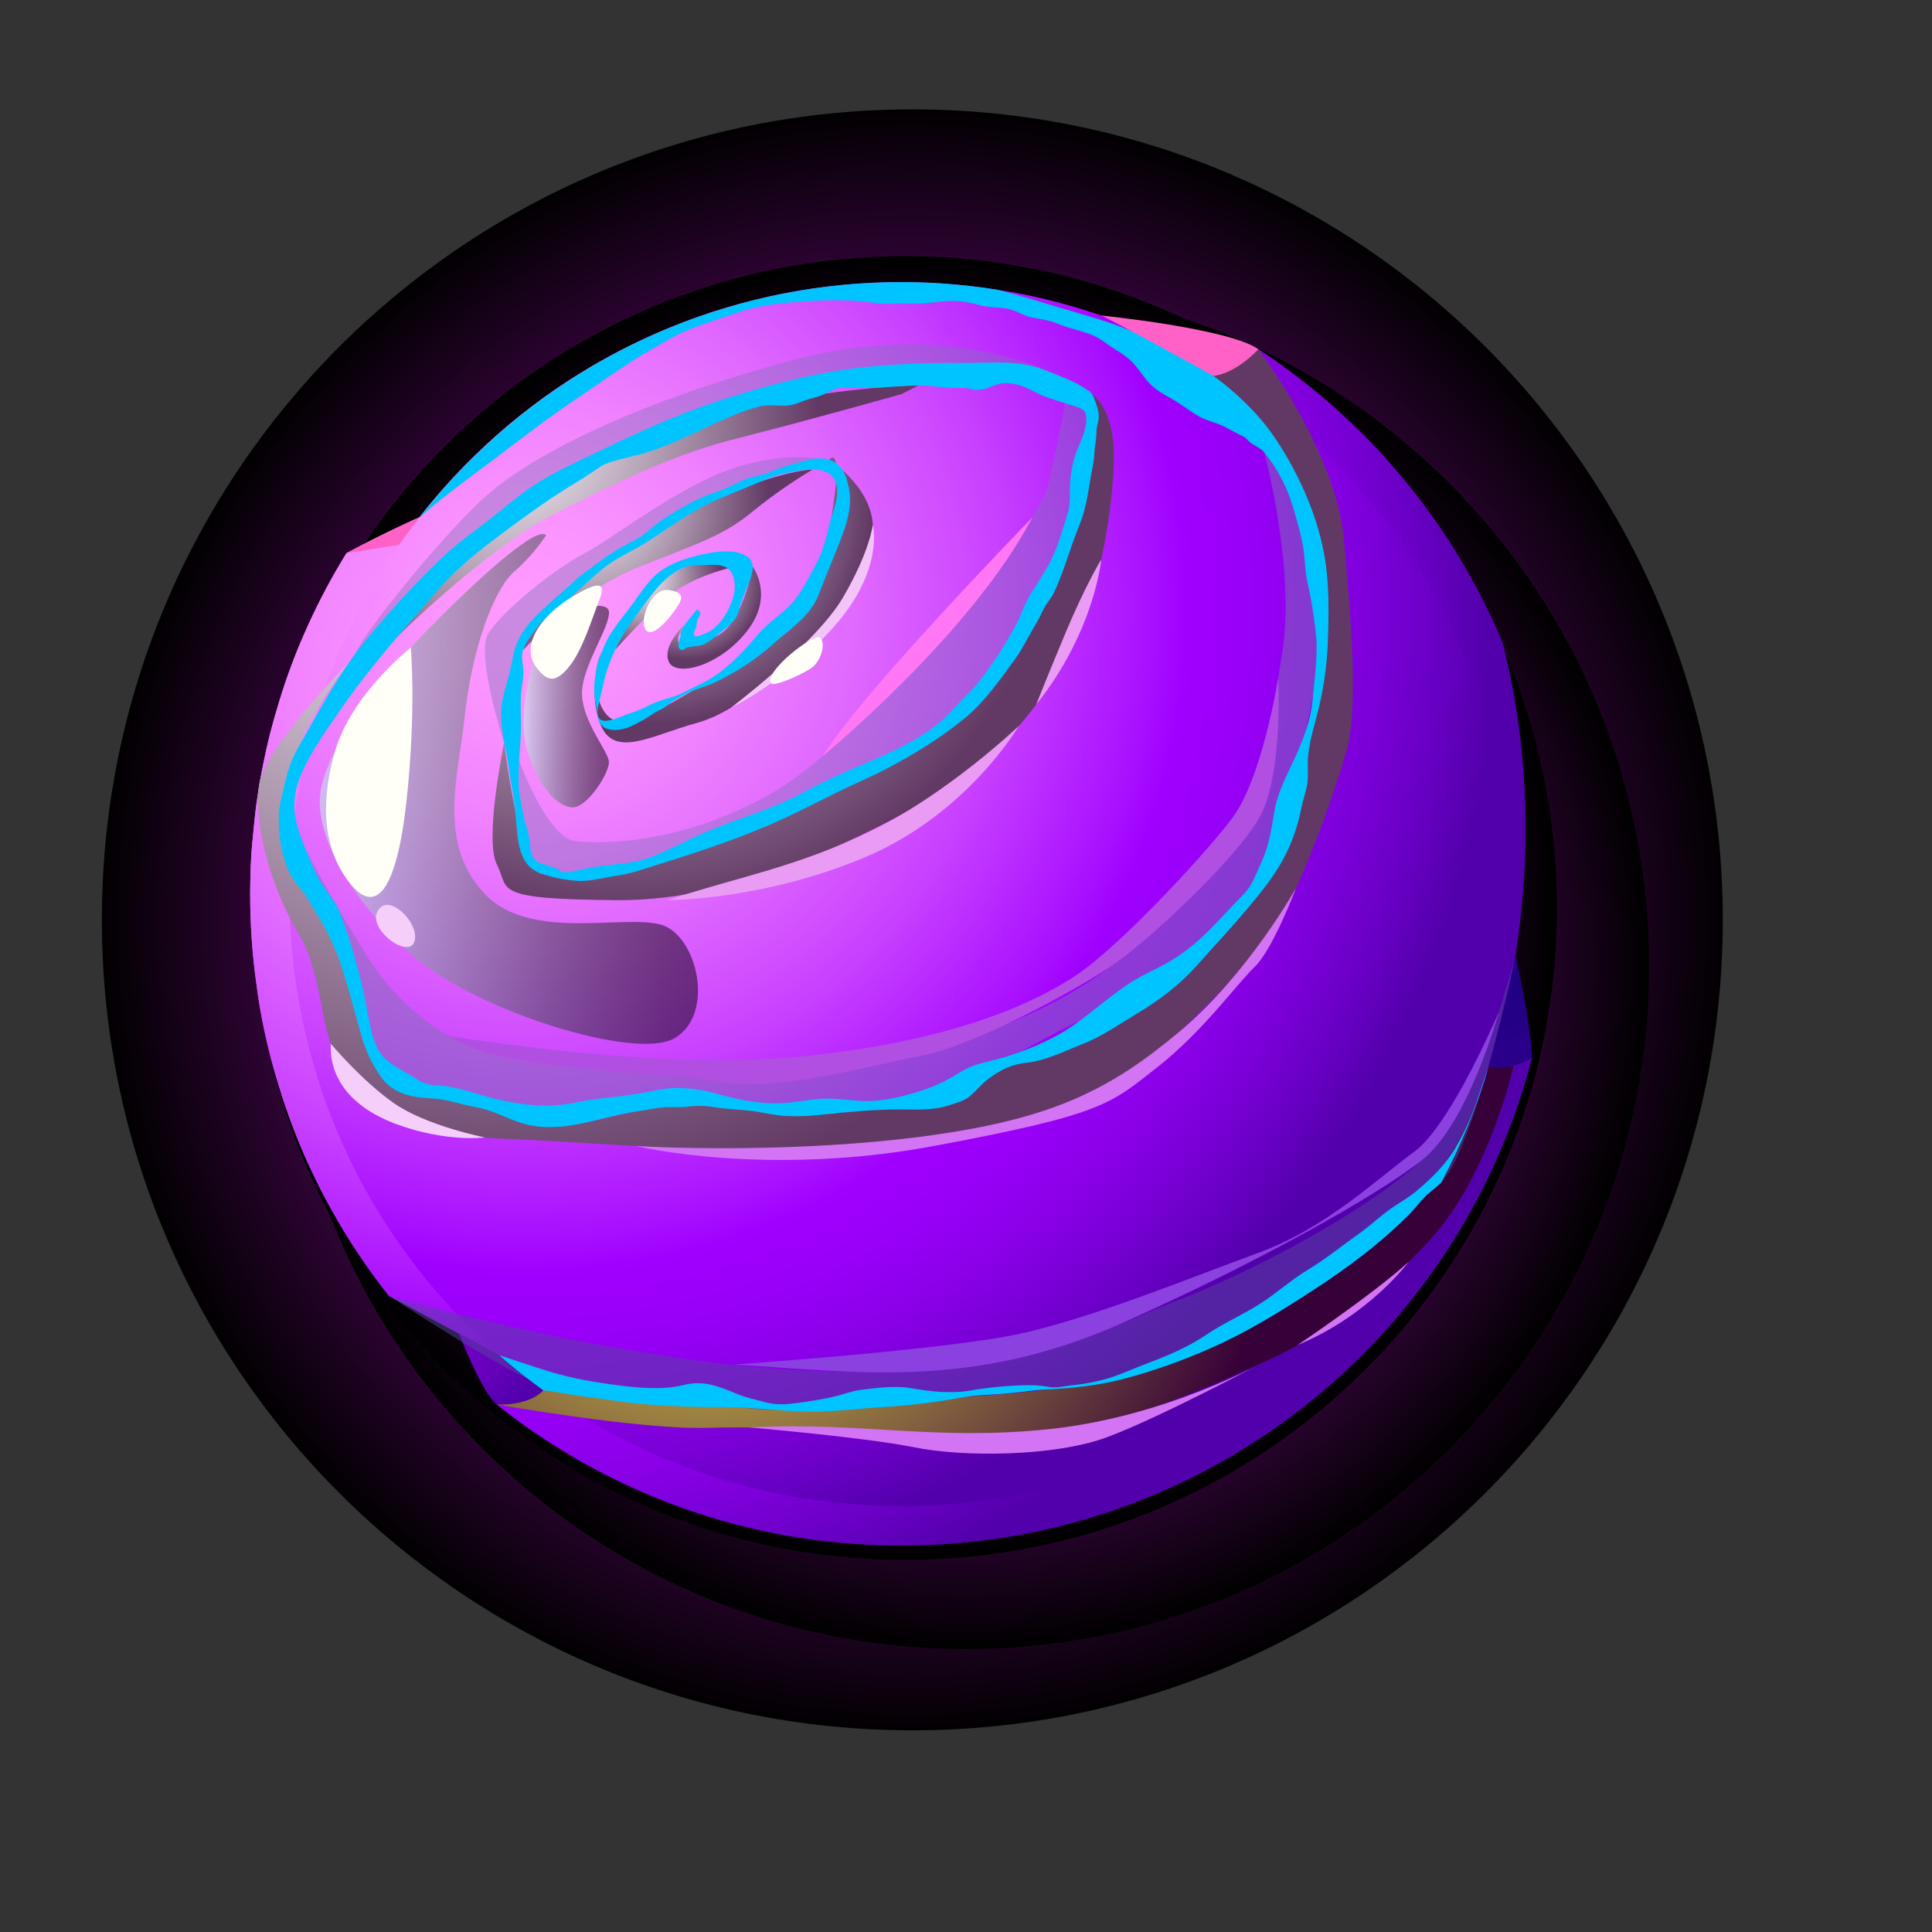 <svg width="80" height="80" viewBox="0 0 80 80" fill="none" xmlns="http://www.w3.org/2000/svg">
<rect x="0" y="0" width="80" height="80" fill="#333333" stroke="none"/>
<path style="mix-blend-mode:screen" d="M37.778 71.649C56.312 71.649 71.337 56.623 71.337 38.089C71.337 19.554 56.312 4.529 37.778 4.529C19.243 4.529 4.218 19.554 4.218 38.089C4.218 56.623 19.243 71.649 37.778 71.649Z" fill="url(#paint0_radial_1107_70)"/>
<path style="mix-blend-mode:screen" d="M60 60C71.046 48.954 71.046 31.046 60 20C48.954 8.954 31.046 8.954 20 20C8.954 31.046 8.954 48.954 20 60C31.046 71.046 48.954 71.046 60 60Z" fill="url(#paint1_radial_1107_70)"/>
<path style="mix-blend-mode:screen" d="M37.477 64.59C52.384 64.59 64.468 52.506 64.468 37.599C64.468 22.692 52.384 10.608 37.477 10.608C22.57 10.608 10.486 22.692 10.486 37.599C10.486 52.506 22.57 64.59 37.477 64.59Z" fill="url(#paint2_radial_1107_70)"/>
<path fill-rule="evenodd" clip-rule="evenodd" d="M63.435 43.808L63.243 44.498C63.237 44.531 63.227 44.558 63.216 44.595C61.586 50.198 58.179 55.119 53.509 58.618C48.839 62.117 43.159 64.003 37.324 63.994C36.847 63.994 36.358 63.984 35.89 63.957H35.885C35.178 63.919 34.478 63.855 33.788 63.77C29.365 63.191 25.156 61.516 21.545 58.897C21.214 58.656 20.887 58.41 20.572 58.159C21.192 57.624 22.503 57.57 22.503 57.57L20.679 56.121L16.106 53.66C15.224 52.548 14.434 51.365 13.742 50.125C13.576 49.831 13.415 49.532 13.26 49.227C13.26 49.216 13.25 49.211 13.245 49.2C13.084 48.873 12.929 48.547 12.779 48.222H12.774C12.303 47.186 11.899 46.121 11.565 45.034C11.319 44.247 11.105 43.44 10.934 42.616C10.93 42.61 10.928 42.602 10.929 42.595C10.811 42.022 10.706 41.439 10.632 40.851C10.449 39.584 10.358 38.306 10.359 37.026C10.359 36.73 10.364 36.422 10.375 36.128C10.386 35.682 10.412 35.237 10.456 34.807C10.499 34.378 10.536 33.941 10.589 33.513C10.591 33.48 10.594 33.448 10.6 33.416C10.68 32.818 10.776 32.234 10.897 31.651C11.062 30.816 11.271 29.989 11.523 29.175C11.856 28.051 12.269 26.952 12.758 25.886C13.223 24.86 13.754 23.864 14.347 22.907C16.187 21.933 17.364 21.425 17.364 21.425C17.364 21.425 48.759 15.194 49.246 14.659C49.734 14.124 52.108 14.461 52.108 14.461C53.578 15.429 54.952 16.535 56.21 17.766C56.507 18.05 56.788 18.349 57.077 18.649C57.264 18.852 57.448 19.066 57.632 19.275C57.943 19.628 58.248 19.997 58.542 20.366C59.621 21.737 60.563 23.209 61.356 24.763C61.665 25.361 61.95 25.976 62.211 26.602C62.211 26.608 62.217 26.613 62.217 26.618C64.639 36.096 61.65 44.135 61.65 44.135C62.225 43.938 62.827 43.828 63.435 43.808Z" fill="url(#paint3_radial_1107_70)"/>
<path fill-rule="evenodd" clip-rule="evenodd" d="M63.435 43.808L63.243 44.498C63.237 44.531 63.227 44.558 63.216 44.595C61.586 50.198 58.179 55.119 53.509 58.618C48.839 62.117 43.159 64.003 37.324 63.994C36.847 63.994 36.358 63.984 35.89 63.957H35.885C35.178 63.919 34.478 63.855 33.788 63.77C29.365 63.191 25.156 61.516 21.545 58.897C21.214 58.656 20.887 58.41 20.572 58.159C21.192 57.624 22.503 57.57 22.503 57.57L20.679 56.121L16.106 53.66C15.224 52.548 14.434 51.365 13.742 50.125C13.576 49.831 13.415 49.532 13.26 49.227C13.26 49.216 13.25 49.211 13.245 49.2C13.084 48.873 12.929 48.547 12.779 48.222H12.774C12.303 47.186 11.899 46.121 11.565 45.034C11.319 44.247 11.105 43.44 10.934 42.616C10.93 42.61 10.928 42.602 10.929 42.595C10.811 42.022 10.706 41.439 10.632 40.851C10.449 39.584 10.358 38.306 10.359 37.026C10.359 36.73 10.364 36.422 10.375 36.128C10.386 35.682 10.412 35.237 10.456 34.807C10.499 34.378 10.536 33.941 10.589 33.513C10.591 33.48 10.594 33.448 10.6 33.416C10.68 32.818 10.776 32.234 10.897 31.651C11.062 30.816 11.271 29.989 11.523 29.175C11.856 28.051 12.269 26.952 12.758 25.886C13.223 24.86 13.754 23.864 14.347 22.907C16.187 21.933 17.364 21.425 17.364 21.425C17.364 21.425 48.759 15.194 49.246 14.659C49.734 14.124 52.108 14.461 52.108 14.461C53.578 15.429 54.952 16.535 56.21 17.766C56.507 18.05 56.788 18.349 57.077 18.649C57.264 18.852 57.448 19.066 57.632 19.275C57.943 19.628 58.248 19.997 58.542 20.366C59.621 21.737 60.563 23.209 61.356 24.763C61.665 25.361 61.95 25.976 62.211 26.602C62.211 26.608 62.217 26.613 62.217 26.618C64.639 36.096 61.65 44.135 61.65 44.135C62.225 43.938 62.827 43.828 63.435 43.808Z" fill="url(#paint4_radial_1107_70)"/>
<path fill-rule="evenodd" clip-rule="evenodd" d="M62.665 37.024C62.666 37.967 62.612 38.909 62.505 39.846C62.353 41.266 62.076 42.669 61.676 44.039C61.669 44.07 61.66 44.101 61.649 44.13C60.116 49.394 56.915 54.017 52.529 57.305C48.142 60.592 42.806 62.367 37.324 62.36C36.878 62.36 36.42 62.349 35.975 62.322H35.97C35.307 62.291 34.649 62.227 34.002 62.147C29.847 61.604 25.893 60.03 22.503 57.568C22.006 57.215 21.524 56.835 21.059 56.445C20.93 56.338 20.802 56.231 20.679 56.119C18.47 54.185 16.607 51.89 15.17 49.33C15.014 49.052 14.865 48.769 14.715 48.486C14.715 48.474 14.71 48.469 14.705 48.459C14.55 48.154 14.408 47.849 14.266 47.539H14.261C13.817 46.566 13.438 45.566 13.127 44.543C12.889 43.798 12.691 43.041 12.532 42.276C12.528 42.269 12.526 42.262 12.527 42.254C12.415 41.714 12.318 41.168 12.243 40.62C12.071 39.43 11.986 38.228 11.986 37.026C11.986 36.742 11.992 36.459 12.003 36.18C12.014 35.764 12.041 35.346 12.077 34.94C12.113 34.534 12.151 34.123 12.206 33.726C12.206 33.695 12.21 33.665 12.216 33.635C12.29 33.073 12.382 32.521 12.494 31.977C12.648 31.191 12.845 30.415 13.083 29.65C13.397 28.594 13.784 27.561 14.243 26.558C14.734 25.477 15.3 24.431 15.938 23.43C16.377 22.737 16.852 22.067 17.361 21.425C18.069 20.517 18.838 19.659 19.664 18.857C24.387 14.25 30.726 11.675 37.324 11.682C37.591 11.682 37.858 11.688 38.12 11.694C38.404 11.704 38.687 11.715 38.971 11.736C39.758 11.789 40.538 11.876 41.303 11.998C41.313 11.998 41.319 12.004 41.33 12.004C41.971 12.1 42.603 12.227 43.223 12.375C44.025 12.568 44.812 12.792 45.582 13.059C46.106 13.236 46.622 13.431 47.127 13.648C47.507 13.809 47.876 13.974 48.242 14.15C48.306 14.183 48.37 14.21 48.434 14.242C50.88 15.438 53.118 17.02 55.061 18.927C55.339 19.194 55.606 19.473 55.874 19.756C56.05 19.949 56.227 20.146 56.398 20.345C56.695 20.676 56.976 21.024 57.254 21.371C60.252 25.18 62.089 29.772 62.543 34.598C62.625 35.404 62.666 36.214 62.665 37.024Z" fill="url(#paint5_radial_1107_70)"/>
<path style="mix-blend-mode:screen" fill-rule="evenodd" clip-rule="evenodd" d="M24.953 26.927C24.953 26.927 24.284 28.422 24.84 29.938C25.397 31.455 26.971 30.448 28.846 29.938C30.72 29.428 32.646 27.457 33.862 26.239C35.078 25.02 36.244 23.348 36.142 21.727C36.041 20.105 34.329 19.04 34.329 19.04C34.329 19.04 34.952 18.246 34.429 21.424C33.906 24.601 33.194 25.731 32.515 26.239C31.835 26.746 29.767 27.947 28.638 28.623C27.509 29.299 26.249 29.998 25.502 29.833C24.755 29.669 24.36 27.991 24.953 26.927Z" fill="url(#paint6_radial_1107_70)"/>
<path style="mix-blend-mode:screen" fill-rule="evenodd" clip-rule="evenodd" d="M28.387 25.832C28.387 25.832 27.427 26.685 27.68 27.372C27.934 28.059 29.76 27.619 30.923 26.142C32.086 24.665 31.168 23.468 31.168 23.468C31.168 23.468 30.74 25.933 29.608 26.365C28.476 26.797 28.105 26.617 28.105 26.617C28.105 26.617 27.927 26.423 28.387 25.832Z" fill="url(#paint7_radial_1107_70)"/>
<path style="mix-blend-mode:screen" fill-rule="evenodd" clip-rule="evenodd" d="M25.479 26.9C25.479 26.9 26.413 25.841 27.477 24.849C28.541 23.858 30.383 23.475 30.383 23.475C30.383 23.475 29.308 22.905 27.932 23.707C26.555 24.508 25.479 26.9 25.479 26.9Z" fill="url(#paint8_radial_1107_70)"/>
<path style="mix-blend-mode:screen" fill-rule="evenodd" clip-rule="evenodd" d="M21.663 26.916C21.663 26.916 23.829 24.508 26.464 23.472C29.099 22.436 30.011 22.135 31.177 21.169C31.962 20.534 32.791 19.955 33.657 19.436C33.657 19.436 31.093 19.566 27.174 22.05C23.254 24.534 21.652 26.108 21.663 26.916Z" fill="url(#paint9_radial_1107_70)"/>
<path style="mix-blend-mode:screen" fill-rule="evenodd" clip-rule="evenodd" d="M16.379 26.437C16.379 26.437 20.13 22.688 23.069 21.219C26.008 19.75 27.983 18.787 30.618 18.128C33.253 17.469 37.324 16.32 37.324 16.32L38.059 15.949C38.059 15.949 29.68 16.118 24.181 19.433C18.682 22.748 16.379 26.437 16.379 26.437Z" fill="url(#paint10_radial_1107_70)"/>
<path style="mix-blend-mode:screen" fill-rule="evenodd" clip-rule="evenodd" d="M20.876 30.761C20.876 30.761 21.501 35.939 22.401 36.171C23.301 36.404 26.531 36.38 31.329 33.926C36.127 31.472 37.102 32.04 39.79 29.306C42.479 26.572 43.569 23.469 44.402 21.425C45.235 19.381 45.477 17.049 45.219 16.323C45.219 16.323 46.125 16.864 46.125 18.89C46.125 20.917 45.517 24.323 44.656 26.294C43.794 28.265 41.565 31.355 38.879 32.876C36.193 34.396 30.823 37.315 25.553 37.274C20.284 37.233 21.116 36.852 20.577 35.801C20.038 34.751 20.876 30.761 20.876 30.761Z" fill="url(#paint11_radial_1107_70)"/>
<g style="mix-blend-mode:multiply" opacity="0.5">
<path fill-rule="evenodd" clip-rule="evenodd" d="M12.666 35.179C12.666 35.179 13.608 37.266 14.135 39.174C14.662 41.082 14.56 44.324 16.74 44.831C18.919 45.337 21.959 46.756 23.127 46.401C24.295 46.046 28.596 45.275 30.981 45.743C33.367 46.211 37.72 45.945 39.24 45.186C40.761 44.426 44.033 42.474 45.589 41.879C47.145 41.284 49.294 39.59 51.145 37.709C52.997 35.827 52.972 33.683 53.428 32.62C53.884 31.556 54.796 27.299 54.695 25.373C54.594 23.448 53.428 19.851 53.428 19.851L52.344 18.705C52.344 18.705 53.681 23.65 53.074 27.147C52.466 30.644 53.023 32.062 50.591 35.406C48.158 38.751 44.763 41.385 40.963 42.652C37.164 43.919 34.725 43.766 30.779 44.132C27.094 44.473 22.51 44.213 20.686 43.738C19.052 43.312 16.844 42.215 15.172 39.545C13.5 36.876 12.666 35.179 12.666 35.179Z" fill="#7D72B3"/>
</g>
<g style="mix-blend-mode:multiply" opacity="0.4">
<path fill-rule="evenodd" clip-rule="evenodd" d="M21.043 29.708C21.043 29.708 21.391 35.329 22.107 35.814C22.823 36.298 24.335 36.498 25.755 36.016C27.175 35.535 32.038 33.937 32.874 33.432C33.711 32.927 38.833 30.366 39.842 29.606C40.851 28.845 42.198 26.143 42.654 25.582C43.11 25.021 44.351 21.677 44.706 20.41C45.061 19.142 45.314 17.623 45.314 17.623C45.314 17.623 45.415 16.914 44.807 16.686C44.199 16.458 44.099 16.686 44.099 16.686C44.099 16.686 43.971 17.521 43.439 19.928C42.906 22.335 35.737 30.595 32.114 32.748C28.492 34.901 25.046 34.976 23.804 34.827C22.562 34.679 21.018 30.67 21.043 29.708Z" fill="#7D72B3"/>
</g>
<g style="mix-blend-mode:multiply" opacity="0.4">
<path fill-rule="evenodd" clip-rule="evenodd" d="M20.876 30.762C20.876 30.762 21.024 27.261 21.929 26.086C22.834 24.911 25.866 22.488 27.66 21.576C29.454 20.664 32.066 19.371 32.975 19.179C33.884 18.987 34.525 19.179 34.525 19.179C34.525 19.179 33.431 18.585 30.923 19.221C28.415 19.856 25.575 22.186 24.209 22.907C22.843 23.629 20.713 25.377 20.206 26.264C19.699 27.151 20.876 30.762 20.876 30.762Z" fill="#7D72B3"/>
</g>
<g style="mix-blend-mode:multiply" opacity="0.4">
<path fill-rule="evenodd" clip-rule="evenodd" d="M14.711 27.069L22.486 20.257L27.302 18.078C27.302 18.078 32.063 16.461 34.242 15.952C36.421 15.443 41.31 15.292 41.31 15.292L43.874 15.57C43.874 15.57 39.417 13.138 32.824 14.911C26.23 16.685 21.853 18.899 19.928 20.718C18.003 22.537 15.095 26.179 14.711 27.069Z" fill="#7D72B3"/>
</g>
<path style="mix-blend-mode:screen" fill-rule="evenodd" clip-rule="evenodd" d="M14.494 27.373C14.494 27.373 10.317 32.414 12.344 35.517C14.371 38.619 15.267 43.092 15.855 44.132C16.442 45.172 23.168 46.736 24.564 46.413C25.96 46.09 29.311 45.211 31.502 46.059C31.502 46.059 35.382 45.726 36.497 45.726C37.612 45.726 39.639 44.78 40.112 44.544C40.585 44.307 43.219 43.462 44.568 42.922C45.917 42.382 48.081 40.694 48.96 40.017C49.839 39.339 52.135 36.605 52.574 35.761C53.013 34.916 54.328 29.984 54.669 27.653C55.009 25.323 54.007 20.829 53.25 19.275C52.493 17.722 50.108 16.269 50.108 16.269L50.247 15.566L52.104 14.458C52.104 14.458 55.343 18.705 55.647 22.373C55.825 24.523 56.323 29.11 55.757 31.079C55.303 32.659 53.751 37.305 52.404 38.965C51.057 40.625 46.999 44.861 44.837 45.682C42.675 46.504 36.296 47.608 32.541 47.687C29.772 47.744 23.673 47.248 20.676 47.147C17.678 47.045 15.535 45.167 14.342 44.215C13.15 43.262 13.557 40.669 12.337 38.621C11.118 36.573 10.451 33.85 10.753 32.367C11.055 30.885 14.494 27.373 14.494 27.373Z" fill="url(#paint12_radial_1107_70)"/>
<path fill-rule="evenodd" clip-rule="evenodd" d="M21.829 46.566C21.187 46.417 20.609 46.063 19.972 45.903C19.614 45.817 19.26 45.764 18.908 45.662C18.544 45.558 18.171 45.495 17.794 45.475C17.055 45.448 16.29 45.277 15.82 44.651C15.42 44.106 15.126 43.491 14.953 42.838C14.702 41.939 14.462 41.041 14.183 40.143C13.929 39.332 13.57 38.557 13.114 37.84C12.932 37.543 12.776 37.252 12.579 36.968C12.397 36.712 12.145 36.465 12.006 36.177L12.001 36.171C11.648 35.423 11.525 34.594 11.546 33.781C11.557 33.342 11.68 32.93 11.776 32.502C11.905 31.962 12.044 31.486 12.322 31C12.579 30.554 12.83 30.101 13.087 29.647C13.659 28.641 14.258 27.635 14.97 26.731C15.9 25.582 16.892 24.484 17.941 23.442C18.54 22.832 19.219 22.297 19.904 21.789C20.481 21.361 21.018 20.891 21.589 20.458C22.573 19.709 23.696 19.222 24.797 18.687C26.13 18.045 27.462 17.424 28.847 16.917C30.49 16.318 32.176 15.842 33.891 15.494C35.842 15.098 37.901 15.018 39.892 15.028C40.983 15.034 42.148 14.895 43.192 15.302C43.78 15.531 44.465 15.761 44.974 16.114C45.091 16.194 45.145 16.211 45.22 16.318C45.264 16.387 45.299 16.462 45.322 16.541C45.402 16.728 45.498 17.038 45.498 17.236C45.498 17.456 45.402 17.648 45.402 17.878C45.407 18.204 45.322 18.498 45.311 18.819C45.295 19.191 45.204 19.477 45.151 19.835C45.044 20.498 44.947 21.135 44.69 21.761C44.319 22.665 44.07 23.618 43.658 24.509C43.535 24.782 43.316 24.99 43.193 25.264C43.076 25.51 42.97 25.713 42.829 25.948C42.567 26.387 42.353 26.84 42.054 27.259C41.434 28.114 40.802 29.029 39.984 29.71C38.994 30.533 37.914 31.191 36.78 31.796C36.042 32.186 35.272 32.502 34.523 32.876C33.855 33.208 33.186 33.55 32.512 33.865C30.779 34.673 28.939 35.272 27.121 35.839C26.596 36.005 26.105 36.182 25.561 36.256C25.069 36.326 24.497 36.486 24.001 36.479C23.456 36.453 22.917 36.349 22.401 36.168C21.535 35.88 21.45 34.938 21.385 34.157C21.343 33.574 21.269 32.994 21.163 32.419C21.077 31.953 21.039 31.494 20.932 31.023C20.821 30.547 20.76 30.062 20.75 29.574C20.74 28.953 20.98 28.371 21.122 27.766C21.213 27.375 21.255 26.974 21.419 26.6C21.649 26.054 22.087 25.584 22.521 25.193C22.955 24.802 23.403 24.407 23.841 24.005C24.104 23.759 24.414 23.577 24.692 23.353C25.185 22.973 25.715 22.645 26.275 22.374C26.714 22.144 27.035 21.78 27.441 21.512C27.873 21.227 28.319 20.965 28.778 20.727C29.169 20.534 29.595 20.4 29.998 20.24C30.33 20.111 30.634 19.918 30.972 19.806C31.281 19.699 31.603 19.667 31.907 19.539C32.197 19.413 32.495 19.308 32.799 19.223C33.146 19.138 33.536 18.994 33.89 18.983C34.585 18.972 34.929 19.32 35.103 19.993C35.35 20.914 35.066 21.689 34.732 22.54C34.465 23.224 34.17 23.903 33.908 24.599C33.561 25.524 32.737 26.01 32.042 26.642C31.287 27.321 30.432 27.88 29.507 28.3C29.223 28.428 28.919 28.503 28.64 28.621C28.399 28.728 28.164 28.861 27.924 28.992C27.768 29.078 27.656 29.201 27.512 29.297C27.384 29.383 27.233 29.43 27.1 29.52C26.779 29.74 26.44 29.932 26.086 30.094C25.744 30.249 25.065 30.34 24.84 29.938C24.722 29.736 24.738 29.452 24.684 29.223C24.628 28.959 24.603 28.689 24.61 28.42C24.61 28.137 24.664 27.928 24.706 27.655C24.748 27.383 24.866 27.184 24.952 26.927C25.209 26.2 25.712 25.66 26.156 25.061C26.434 24.681 26.676 24.307 27.001 23.954C27.482 23.44 28.161 23.183 28.841 23.013C29.451 22.864 30.36 22.681 30.92 23.034C31.396 23.331 31.069 23.975 30.91 24.371C30.825 24.59 30.733 24.817 30.658 25.04C30.605 25.205 30.584 25.392 30.487 25.553C30.289 25.885 29.899 26.115 29.605 26.37C29.471 26.482 29.257 26.642 29.096 26.697C28.893 26.76 28.674 26.755 28.471 26.803C28.369 26.824 28.316 26.952 28.192 26.904C28.08 26.867 28.08 26.739 28.102 26.622C28.123 26.504 28.172 26.407 28.192 26.306C28.198 26.284 28.172 26.247 28.177 26.22C28.262 25.905 28.663 25.509 28.845 25.241C29.134 25.359 28.936 25.53 28.882 25.658C28.857 25.764 28.838 25.872 28.824 25.98C28.802 26.07 28.663 26.236 28.765 26.332C28.835 26.402 29.07 26.279 29.145 26.252C29.765 26.033 30.166 25.354 30.359 24.739C30.482 24.338 30.461 23.642 30.016 23.466C29.685 23.337 29.284 23.407 28.936 23.401C27.679 23.38 26.936 24.722 26.267 25.589C25.817 26.182 25.46 26.84 25.208 27.541C25.026 28.022 24.951 28.52 24.823 29.006C24.727 29.365 24.609 29.916 25.16 29.841C25.481 29.793 25.828 29.618 26.134 29.52C26.393 29.435 26.646 29.329 26.888 29.202C27.284 28.988 27.728 28.929 28.14 28.748C28.461 28.603 28.787 28.427 29.105 28.272C29.934 27.871 30.739 27.052 31.319 26.346C31.705 25.87 32.255 25.512 32.694 25.079C33.154 24.623 33.4 24.057 33.715 23.5C34.03 22.944 34.191 22.387 34.331 21.763C34.459 21.206 34.791 20.574 34.619 19.997C34.438 19.398 33.668 19.387 33.17 19.477C32.758 19.546 32.303 19.616 31.913 19.774C31.186 20.062 30.469 20.373 29.747 20.666C28.608 21.137 27.66 21.912 26.618 22.548C26.088 22.869 25.516 23.115 25.024 23.5C24.661 23.784 24.313 24.116 23.965 24.426C23.719 24.649 23.51 24.891 23.238 25.084C22.88 25.335 22.521 25.613 22.253 25.961C22.031 26.244 21.783 26.581 21.659 26.927C21.568 27.199 21.653 27.456 21.67 27.734C21.691 28.114 21.584 28.467 21.568 28.841C21.552 29.237 21.568 29.644 21.573 30.039C21.573 30.815 21.456 31.569 21.472 32.355C21.483 32.837 21.59 33.345 21.686 33.821C21.76 34.201 21.916 34.527 21.942 34.918C21.953 35.163 21.996 35.5 22.216 35.66C22.323 35.741 22.462 35.762 22.587 35.809C22.712 35.856 22.802 35.889 22.909 35.921C22.967 35.943 23.031 35.954 23.096 35.974C23.143 36.001 23.181 36.071 23.23 36.093C23.357 36.146 23.55 36.114 23.684 36.087C23.994 36.028 24.299 35.954 24.609 35.9C25.385 35.767 26.169 35.782 26.912 35.504C27.762 35.184 28.554 34.723 29.394 34.381C30.651 33.867 31.999 33.493 33.202 32.846C33.742 32.549 34.303 32.279 34.86 32.029C36.181 31.435 37.566 30.954 38.727 30.061C39.173 29.719 39.508 29.328 39.888 28.927C40.102 28.697 40.334 28.494 40.524 28.242C41.105 27.499 41.622 26.708 42.07 25.878C42.257 25.53 42.367 25.151 42.562 24.803C42.859 24.263 43.225 23.787 43.504 23.231C43.782 22.675 43.937 22.14 44.118 21.562C44.231 21.209 44.311 20.92 44.3 20.546C44.289 19.797 44.37 19.15 44.672 18.466C44.837 18.095 45.073 17.536 44.95 17.113C44.885 16.905 44.586 16.851 44.404 16.792C43.976 16.648 43.532 16.541 43.12 16.359C42.741 16.189 42.468 15.988 42.051 15.914C41.898 15.879 41.742 15.863 41.585 15.865C41.184 15.887 40.836 16.163 40.435 16.149C40.302 16.144 40.212 16.101 40.071 16.075C39.863 16.038 39.638 16.064 39.435 16.059C38.975 16.043 38.531 15.957 38.066 15.963C37.52 15.968 36.985 16.016 36.44 16.048C35.932 16.075 35.418 16.032 34.91 16.048C34.584 16.059 34.381 16.209 34.093 16.337C33.831 16.455 33.537 16.503 33.264 16.604C33.024 16.701 32.799 16.786 32.542 16.797C32.184 16.803 31.826 16.749 31.478 16.823C31.046 16.935 30.623 17.081 30.215 17.262C29.076 17.749 27.97 18.359 26.787 18.733C26.215 18.91 25.627 18.99 25.071 19.214C24.862 19.3 24.68 19.45 24.493 19.573C24.122 19.824 23.728 20.054 23.343 20.295C22.482 20.841 21.663 21.439 20.845 22.049C19.88 22.766 18.962 23.483 18.166 24.392C16.774 25.992 15.325 27.606 14.122 29.355C13.55 30.179 12.908 31.067 12.502 31.987C12.491 32.008 12.485 32.025 12.475 32.045C12.252 32.575 12.133 33.131 12.207 33.704C12.207 33.715 12.209 33.726 12.213 33.736C12.277 34.207 12.48 34.763 12.667 35.191C12.854 35.619 13.01 36.073 13.25 36.48C13.512 36.925 13.876 37.293 14.067 37.774C14.297 38.368 14.505 39.004 14.682 39.619C14.908 40.399 15.091 41.19 15.233 41.989C15.329 42.481 15.409 42.978 15.64 43.428C15.966 44.059 16.661 44.294 17.228 44.663C17.482 44.845 17.787 44.943 18.099 44.941C18.608 44.968 19.09 45.09 19.576 45.239C20.616 45.559 21.651 45.795 22.742 45.778C23.389 45.773 24.005 45.596 24.641 45.516C25.236 45.442 25.83 45.383 26.416 45.287C26.952 45.201 27.476 45.051 28.021 45.051C28.562 45.056 29.099 45.131 29.621 45.274C30.512 45.521 31.385 45.72 32.316 45.681C32.883 45.665 33.44 45.533 34.001 45.499C34.531 45.467 35.033 45.547 35.561 45.585C36.492 45.643 37.385 45.413 38.252 45.13C38.846 44.938 39.338 44.654 39.867 44.338C40.295 44.087 40.706 44.012 41.177 43.889C42.108 43.651 43.004 43.297 43.846 42.835C44.937 42.215 45.836 41.301 46.891 40.637C47.49 40.266 48.164 40.016 48.748 39.615C49.23 39.289 49.68 38.916 50.09 38.501C50.566 38.02 51.015 37.517 51.492 37.036C51.855 36.664 51.999 36.207 52.213 35.747C52.534 35.068 52.647 34.367 52.764 33.629C52.882 32.891 53.21 32.259 53.524 31.586C53.925 30.724 54.267 29.917 54.353 28.954C54.422 28.232 54.519 27.505 54.519 26.777C54.519 26.312 54.439 25.857 54.38 25.397C54.321 24.97 54.235 24.557 54.145 24.135C54.027 23.615 54.043 23.082 53.947 22.557C53.861 22.108 53.724 21.632 53.599 21.189C53.51 20.867 53.399 20.553 53.267 20.247C53.032 19.698 52.721 19.184 52.342 18.723C52.181 18.535 51.978 18.476 51.797 18.342C51.657 18.235 51.625 18.145 51.465 18.065C51.242 17.952 51.019 17.842 50.796 17.717C50.444 17.514 50.042 17.455 49.689 17.262C49.352 17.081 49.047 16.84 48.723 16.636C48.359 16.407 47.99 16.252 47.675 15.951C47.361 15.652 47.161 15.273 46.862 14.973C46.557 14.663 46.119 14.459 45.771 14.192C45.166 13.722 44.455 13.684 43.776 13.395C43.428 13.246 43.096 13.224 42.736 13.149C42.324 13.064 42.046 12.812 41.607 12.764C41.217 12.721 40.832 12.716 40.452 12.609C40.232 12.546 40.006 12.502 39.778 12.476C39.324 12.432 38.887 12.496 38.436 12.545C38.04 12.588 37.639 12.566 37.243 12.566C36.911 12.566 36.563 12.598 36.232 12.545C35.291 12.401 34.258 12.416 33.307 12.481C32.398 12.545 31.509 12.609 30.648 12.909C29.915 13.16 29.194 13.373 28.477 13.668C27.984 13.866 27.557 14.139 27.097 14.396C25.989 15.016 24.973 15.775 23.919 16.481C22.743 17.262 21.636 18.128 20.503 18.979C19.765 19.535 19.017 20.086 18.288 20.659C17.973 20.91 17.668 21.172 17.369 21.439C18.076 20.532 18.845 19.674 19.671 18.872C24.39 14.261 30.726 11.68 37.323 11.682C37.591 11.682 37.858 11.688 38.12 11.694C38.404 11.704 38.687 11.715 38.971 11.736C39.757 11.789 40.538 11.876 41.303 11.998C41.313 11.998 41.318 12.004 41.33 12.004C42.202 12.239 43.068 12.491 43.934 12.753C44.656 12.972 45.383 13.169 46.095 13.416C46.566 13.576 47.026 13.787 47.48 13.972C47.892 14.148 48.347 14.298 48.732 14.517C49.358 14.87 49.941 15.341 50.519 15.769C50.902 16.064 51.266 16.384 51.61 16.725C52.097 17.2 52.531 17.727 52.903 18.297C53.77 19.64 54.463 21.159 54.786 22.721C55.065 24.036 55.027 25.464 54.973 26.806C54.933 27.549 54.834 28.287 54.676 29.015C54.516 29.79 54.243 30.512 54.163 31.317C54.125 31.708 54.19 32.109 54.125 32.494C54.072 32.81 53.954 33.114 53.891 33.43C53.765 34.1 53.549 34.749 53.248 35.361C52.831 36.2 52.264 36.895 51.66 37.618C50.98 38.425 50.253 39.201 49.547 39.995C48.841 40.789 47.98 41.434 47.066 41.979C46.354 42.407 45.627 42.92 44.851 43.22C44.124 43.509 43.3 43.921 42.514 44.006C41.915 44.065 41.439 44.29 40.954 44.653C40.657 44.867 40.44 45.156 40.167 45.386C39.921 45.595 39.632 45.659 39.338 45.758C38.637 45.993 37.953 45.94 37.22 45.94C36.18 45.94 35.15 46.041 34.112 46.148C33.593 46.212 33.069 46.234 32.545 46.212C32.075 46.185 31.61 46.064 31.144 46.004C30.624 45.94 30.104 45.929 29.593 45.848C29.217 45.78 28.832 45.773 28.454 45.828C28.122 45.865 27.791 45.828 27.459 45.854C27.117 45.886 26.78 45.961 26.437 46.009C24.878 46.223 23.417 46.94 21.829 46.566Z" fill="#00C4FF"/>
<path style="mix-blend-mode:screen" fill-rule="evenodd" clip-rule="evenodd" d="M20.572 58.158C20.572 58.158 26.503 59.198 29.2 59.124C33.276 59.005 37.974 59.512 41.622 59.614C45.27 59.716 51.649 56.724 52.813 56.176C53.977 55.628 56.791 54.022 59.248 51.298C61.704 48.573 62.673 44.133 62.673 44.133H61.649C61.649 44.133 61.26 46.054 59.779 48.21C58.888 49.504 57.586 50.637 55.802 52.178C53.237 54.395 49.897 56.102 46.529 56.941C42.047 58.056 38.062 57.75 35.314 58.16C31.335 58.754 22.502 57.347 22.502 57.347L20.572 58.158Z" fill="url(#paint13_radial_1107_70)"/>
<path fill-rule="evenodd" clip-rule="evenodd" d="M19.006 55.219C19.006 55.219 19.952 57.68 20.572 58.158C20.572 58.158 21.874 58.237 22.503 57.569L20.679 56.12L19.006 55.219Z" fill="url(#paint14_radial_1107_70)"/>
<path fill-rule="evenodd" clip-rule="evenodd" d="M62.749 39.545C62.749 39.545 63.384 42.325 63.436 43.805C63.436 43.805 62.446 44.429 61.653 44.132C61.649 44.13 62.584 40.731 62.749 39.545Z" fill="url(#paint15_radial_1107_70)"/>
<path fill-rule="evenodd" clip-rule="evenodd" d="M45.582 13.063C45.582 13.063 50.869 13.593 52.107 14.459C52.107 14.459 51.232 15.439 50.251 15.568C50.247 15.568 45.961 13.189 45.582 13.063Z" fill="#FF61C7"/>
<path fill-rule="evenodd" clip-rule="evenodd" d="M14.347 22.904L16.515 22.562L17.363 21.422C17.363 21.422 15.808 22.106 14.347 22.904Z" fill="#FF61C7"/>
<g style="mix-blend-mode:multiply" opacity="0.5">
<path fill-rule="evenodd" clip-rule="evenodd" d="M16.106 53.658C16.106 53.658 26.362 56.635 34.369 56.788C42.375 56.941 45.383 55.154 48.844 53.817C52.306 52.48 57.989 49.409 59.704 47.142C61.418 44.876 62.749 39.543 62.749 39.543C62.749 39.543 61.103 47.547 59.679 48.962C58.255 50.377 51.899 54.661 50.784 55.218C49.669 55.775 46.641 58.075 41.162 57.435C41.162 57.435 37.479 57.955 36.147 57.853C34.814 57.752 32.745 59.095 28.942 57.866C28.942 57.866 23.654 57.6 22.498 57.346C21.341 57.092 16.106 53.658 16.106 53.658Z" fill="#54469B"/>
</g>
<path fill-rule="evenodd" clip-rule="evenodd" d="M18.597 42.894C18.597 42.894 27.098 44.367 33.257 43.739C39.416 43.111 42.746 41.572 44.502 40.423C46.259 39.275 49.702 35.596 50.989 33.924C52.276 32.252 52.926 28.066 52.926 28.066C52.926 28.066 53.157 32.151 52.109 33.924C51.06 35.697 47.444 39.061 45.97 40.039C44.496 41.018 40.27 43.338 38.063 43.739C35.856 44.14 32.214 45.255 29.577 44.771C26.939 44.287 20.538 44.37 18.597 42.894Z" fill="#B04FE2"/>
<path fill-rule="evenodd" clip-rule="evenodd" d="M30.383 56.503C30.383 56.503 39.233 55.894 42.273 55.218C45.313 54.542 49.311 52.898 52.108 51.876C54.904 50.854 57.015 48.821 58.556 47.693C60.097 46.566 62.072 41.882 62.072 41.882C62.072 41.882 60.809 46.526 58.878 48.041C56.947 49.556 51.989 52.333 46.392 54.816C40.169 57.574 35.332 56.788 30.383 56.503Z" fill="#8B40E0"/>
<path fill-rule="evenodd" clip-rule="evenodd" d="M61.222 45.391C61.361 44.968 61.51 44.551 61.65 44.134C61.161 45.807 60.502 47.425 59.681 48.962L59.665 48.977C59.43 49.208 59.141 49.39 58.922 49.641C58.704 49.892 58.5 50.144 58.259 50.379C57.104 51.523 55.783 52.508 54.419 53.395C53.018 54.31 51.616 55.178 50.081 55.846C48.909 56.367 47.696 56.791 46.455 57.113C45.455 57.37 44.385 57.485 43.353 57.531C42.828 57.557 42.313 57.643 41.793 57.691C41.146 57.761 40.483 57.75 39.846 57.863C38.738 58.07 37.618 58.206 36.493 58.269C35.536 58.322 34.583 58.456 33.626 58.456C32.396 58.451 31.175 58.258 29.947 58.264C28.754 58.274 27.55 58.221 26.363 58.115C25.651 58.045 24.956 57.912 24.255 57.831C23.661 57.762 23.089 57.634 22.501 57.569C22.004 57.217 21.522 56.837 21.057 56.446C20.928 56.339 20.8 56.232 20.677 56.12C21.351 56.334 22.02 56.566 22.699 56.778C23.651 57.075 24.721 57.254 25.715 57.377C26.532 57.479 27.508 57.554 28.31 57.35C29.144 57.141 29.765 57.409 30.524 57.721C30.877 57.87 31.235 57.935 31.604 58.042C32.124 58.191 32.508 58.16 33.038 58.091C33.503 58.032 33.99 57.952 34.455 57.85C34.851 57.765 35.23 57.604 35.631 57.553C36.327 57.467 37.065 57.366 37.761 57.488C38.563 57.627 39.36 57.711 40.167 57.58C40.983 57.438 41.81 57.364 42.638 57.357C42.907 57.357 43.176 57.382 43.44 57.431C43.751 57.485 44.04 57.399 44.344 57.367C44.881 57.318 45.411 57.216 45.928 57.062C46.419 56.907 46.893 56.691 47.372 56.506C48.313 56.153 49.164 55.805 49.998 55.238C50.699 54.768 51.474 54.436 52.186 53.981C52.865 53.543 53.469 52.992 54.164 52.575C54.898 52.129 55.566 51.585 56.266 51.089C56.712 50.773 57.106 50.399 57.55 50.078C57.935 49.8 58.358 49.581 58.716 49.266C59.331 48.741 59.904 48.175 60.305 47.463C60.681 46.806 60.989 46.111 61.222 45.391Z" fill="#00C4FF"/>
<path fill-rule="evenodd" clip-rule="evenodd" d="M34.067 31.306C34.067 31.306 40.182 26.3 42.751 21.422C42.751 21.422 35.625 28.742 34.067 31.306Z" fill="#FF77F4"/>
<path fill-rule="evenodd" clip-rule="evenodd" d="M27.638 37.272C27.638 37.272 31.5 37.297 35.772 35.516C40.044 33.735 42.186 30.06 42.186 30.06C42.186 30.06 39.296 32.822 36.149 34.367C33.001 35.913 30.619 36.29 27.638 37.272Z" fill="#EA9CF4"/>
<path fill-rule="evenodd" clip-rule="evenodd" d="M42.906 29.178C42.906 29.178 43.338 28.075 44.149 26.142C44.96 24.208 45.598 23.171 45.598 23.171C45.598 23.171 45.337 26.122 42.906 29.178Z" fill="#EA9CF4"/>
<path fill-rule="evenodd" clip-rule="evenodd" d="M26.315 47.452C26.315 47.452 31.683 48.757 38.676 47.452C45.668 46.148 45.972 45.722 47.897 44.212C49.822 42.703 51.191 40.769 51.951 40.038C52.711 39.308 53.667 36.77 53.667 36.77C53.667 36.77 51.69 40.325 48.856 42.704C46.022 45.083 43.692 46.249 38.929 46.958C34.166 47.668 28.691 47.593 26.315 47.452Z" fill="#D374F4"/>
<path fill-rule="evenodd" clip-rule="evenodd" d="M31.025 59.106C31.025 59.106 35.889 59.526 37.865 59.931C39.841 60.337 43.641 60.322 45.82 59.519C47.999 58.715 52.315 56.404 52.315 56.404C52.315 56.404 48.288 58.664 43.488 59.172C38.689 59.679 35.772 58.867 31.025 59.106Z" fill="#D374F4"/>
<path fill-rule="evenodd" clip-rule="evenodd" d="M53.729 55.695C53.729 55.695 56.816 53.622 58.334 52.246C58.331 52.246 56.715 54.459 53.729 55.695Z" fill="#D374F4"/>
<path fill-rule="evenodd" clip-rule="evenodd" d="M30.268 29.302C30.268 29.302 33.792 26.65 34.91 24.733C36.029 22.817 36.14 21.725 36.14 21.725C36.14 21.725 36.638 23.589 34.523 25.958C32.408 28.327 30.268 29.302 30.268 29.302Z" fill="#F2C4F8"/>
<path style="mix-blend-mode:screen" opacity="0.5" fill-rule="evenodd" clip-rule="evenodd" d="M22.039 27.452C21.753 28.745 21.464 30.059 21.904 31.306C22.344 32.554 23.018 33.363 23.661 33.431C24.303 33.498 25.248 31.979 25.214 31.539C25.181 31.099 24.167 29.952 24.1 28.803C24.034 27.654 25.284 25.966 25.214 25.324C25.145 24.682 22.509 25.325 22.039 27.452Z" fill="url(#paint16_linear_1107_70)"/>
<path style="mix-blend-mode:screen" opacity="0.5" fill-rule="evenodd" clip-rule="evenodd" d="M22.614 22.163C22.19 21.708 19.346 24.375 17.363 26.436C15.381 28.498 13.427 31.201 13.256 32.923C13.085 34.646 14.506 37.249 17.074 39.545C19.641 41.842 26.324 43.936 27.932 42.99C29.539 42.045 28.947 39.105 27.634 38.396C26.322 37.687 22.069 39.116 20.077 37.022C18.084 34.927 18.983 32.113 19.232 29.748C19.536 26.852 20.448 24.411 21.292 23.668C21.797 23.227 22.242 22.721 22.614 22.163Z" fill="url(#paint17_linear_1107_70)"/>
<path fill-rule="evenodd" clip-rule="evenodd" d="M13.882 31.08C13.331 32.948 13.266 34.942 14.416 36.479C15.565 38.015 16.432 36.865 16.837 33.121C17.242 29.377 17.011 26.816 17.011 26.816C17.011 26.816 14.574 28.728 13.882 31.08Z" fill="#FFFFF8"/>
<path fill-rule="evenodd" clip-rule="evenodd" d="M15.759 37.571C14.983 38.292 16.837 39.725 17.14 39.033C17.442 38.34 16.264 37.103 15.759 37.571Z" fill="#F5CEFA"/>
<path fill-rule="evenodd" clip-rule="evenodd" d="M13.701 43.223C13.626 44.412 14.305 45.758 16.38 46.535C18.455 47.312 20.08 47.1 20.08 47.1C20.08 47.1 17.651 46.618 16.315 45.683C14.979 44.748 13.701 43.223 13.701 43.223Z" fill="#F5CEFA"/>
<path fill-rule="evenodd" clip-rule="evenodd" d="M22.21 27.635C21.525 26.729 22.416 25.488 23.672 24.725C24.928 23.962 25.083 24.192 24.811 24.859C24.538 25.526 24.131 26.932 23.543 27.635C22.956 28.337 22.618 28.172 22.21 27.635Z" fill="#FFFFF8"/>
<path fill-rule="evenodd" clip-rule="evenodd" d="M26.725 26.058C26.465 25.612 26.99 24.316 27.707 24.435C28.424 24.553 28.249 24.84 27.913 25.313C27.662 25.668 26.971 26.477 26.725 26.058Z" fill="#FFFFF8"/>
<path fill-rule="evenodd" clip-rule="evenodd" d="M31.915 28.281C31.67 27.777 33.67 26.236 33.94 26.398C34.21 26.559 34.036 27.374 33.569 27.68C33.101 27.985 32 28.461 31.915 28.281Z" fill="#FFFFF8"/>
<defs>
<radialGradient id="paint0_radial_1107_70" cx="0" cy="0" r="1" gradientUnits="userSpaceOnUse" gradientTransform="translate(37.778 38.089) scale(33.56 33.56)">
<stop stop-color="#E213FF"/>
<stop offset="1"/>
</radialGradient>
<radialGradient id="paint1_radial_1107_70" cx="0" cy="0" r="1" gradientUnits="userSpaceOnUse" gradientTransform="translate(40 39.999) scale(28.284 28.284)">
<stop stop-color="#E213FF"/>
<stop offset="1"/>
</radialGradient>
<radialGradient id="paint2_radial_1107_70" cx="0" cy="0" r="1" gradientUnits="userSpaceOnUse" gradientTransform="translate(37.477 37.599) scale(26.991 26.991)">
<stop stop-color="#E213FF"/>
<stop offset="1"/>
</radialGradient>
<radialGradient id="paint3_radial_1107_70" cx="0" cy="0" r="1" gradientUnits="userSpaceOnUse" gradientTransform="translate(20.459 27.57) scale(41.407 41.407)">
<stop offset="0.01" stop-color="#FF9AFF"/>
<stop offset="0.09" stop-color="#FB94FF"/>
<stop offset="0.21" stop-color="#F183FF"/>
<stop offset="0.34" stop-color="#E068FF"/>
<stop offset="0.49" stop-color="#C841FF"/>
<stop offset="0.64" stop-color="#A910FF"/>
<stop offset="0.68" stop-color="#9F00FF"/>
<stop offset="0.74" stop-color="#9900F8"/>
<stop offset="0.83" stop-color="#8700E5"/>
<stop offset="0.93" stop-color="#6A00C6"/>
<stop offset="1" stop-color="#5200AB"/>
</radialGradient>
<radialGradient id="paint4_radial_1107_70" cx="0" cy="0" r="1" gradientUnits="userSpaceOnUse" gradientTransform="translate(20.459 27.57) scale(41.407 41.407)">
<stop offset="0.01" stop-color="#FF9AFF"/>
<stop offset="0.09" stop-color="#FB94FF"/>
<stop offset="0.21" stop-color="#F183FF"/>
<stop offset="0.34" stop-color="#E068FF"/>
<stop offset="0.49" stop-color="#C841FF"/>
<stop offset="0.64" stop-color="#A910FF"/>
<stop offset="0.68" stop-color="#9F00FF"/>
<stop offset="0.74" stop-color="#9900F8"/>
<stop offset="0.83" stop-color="#8700E5"/>
<stop offset="0.93" stop-color="#6A00C6"/>
<stop offset="1" stop-color="#5200AB"/>
</radialGradient>
<radialGradient id="paint5_radial_1107_70" cx="0" cy="0" r="1" gradientUnits="userSpaceOnUse" gradientTransform="translate(21.633 25.172) scale(40.703 40.703)">
<stop offset="0.01" stop-color="#FF9AFF"/>
<stop offset="0.09" stop-color="#FB94FF"/>
<stop offset="0.21" stop-color="#F183FF"/>
<stop offset="0.34" stop-color="#E068FF"/>
<stop offset="0.49" stop-color="#C841FF"/>
<stop offset="0.64" stop-color="#A910FF"/>
<stop offset="0.68" stop-color="#9F00FF"/>
<stop offset="0.74" stop-color="#9900F8"/>
<stop offset="0.83" stop-color="#8700E5"/>
<stop offset="0.93" stop-color="#6A00C6"/>
<stop offset="1" stop-color="#5200AB"/>
</radialGradient>
<radialGradient id="paint6_radial_1107_70" cx="0" cy="0" r="1" gradientUnits="userSpaceOnUse" gradientTransform="translate(26.986 20.868) scale(9.101 9.101)">
<stop stop-color="white"/>
<stop offset="1" stop-color="#623964"/>
</radialGradient>
<radialGradient id="paint7_radial_1107_70" cx="0" cy="0" r="1" gradientUnits="userSpaceOnUse" gradientTransform="translate(28.433 24.157) scale(3.166 3.166)">
<stop stop-color="white"/>
<stop offset="1" stop-color="#623964"/>
</radialGradient>
<radialGradient id="paint8_radial_1107_70" cx="0" cy="0" r="1" gradientUnits="userSpaceOnUse" gradientTransform="translate(26.486 23.863) scale(3.336)">
<stop stop-color="white"/>
<stop offset="1" stop-color="#623964"/>
</radialGradient>
<radialGradient id="paint9_radial_1107_70" cx="0" cy="0" r="1" gradientUnits="userSpaceOnUse" gradientTransform="translate(24.126 20.65) scale(7.707)">
<stop stop-color="white"/>
<stop offset="1" stop-color="#623964"/>
</radialGradient>
<radialGradient id="paint10_radial_1107_70" cx="0" cy="0" r="1" gradientUnits="userSpaceOnUse" gradientTransform="translate(20.832 17.655) scale(13.067 13.067)">
<stop stop-color="white"/>
<stop offset="1" stop-color="#623964"/>
</radialGradient>
<radialGradient id="paint11_radial_1107_70" cx="0" cy="0" r="1" gradientUnits="userSpaceOnUse" gradientTransform="translate(25.676 19.724) scale(18.207)">
<stop stop-color="white"/>
<stop offset="1" stop-color="#623964"/>
</radialGradient>
<radialGradient id="paint12_radial_1107_70" cx="0" cy="0" r="1" gradientUnits="userSpaceOnUse" gradientTransform="translate(19.998 19.859) scale(30.76)">
<stop stop-color="white"/>
<stop offset="1" stop-color="#623964"/>
</radialGradient>
<radialGradient id="paint13_radial_1107_70" cx="0" cy="0" r="1" gradientUnits="userSpaceOnUse" gradientTransform="translate(29.218 46.649) scale(24.243 24.243)">
<stop stop-color="#FFFF4A"/>
<stop offset="1" stop-color="#360038"/>
</radialGradient>
<radialGradient id="paint14_radial_1107_70" cx="0" cy="0" r="1" gradientUnits="userSpaceOnUse" gradientTransform="translate(19.671 56.002) scale(2.617 2.617)">
<stop stop-color="#6D00C2"/>
<stop offset="0.4" stop-color="#6600BC"/>
<stop offset="0.98" stop-color="#5300AC"/>
<stop offset="1" stop-color="#5200AB"/>
</radialGradient>
<radialGradient id="paint15_radial_1107_70" cx="0" cy="0" r="1" gradientUnits="userSpaceOnUse" gradientTransform="translate(61.989 40.786) scale(2.733)">
<stop stop-color="#1F0081"/>
<stop offset="0.73" stop-color="#260087"/>
<stop offset="1" stop-color="#2A008B"/>
</radialGradient>
<linearGradient id="paint16_linear_1107_70" x1="21.678" y1="29.26" x2="25.218" y2="29.26" gradientUnits="userSpaceOnUse">
<stop stop-color="#BDFFE8"/>
<stop offset="0.2" stop-color="#8BBBAA"/>
<stop offset="0.42" stop-color="#5A796E"/>
<stop offset="0.61" stop-color="#33453F"/>
<stop offset="0.78" stop-color="#171F1D"/>
<stop offset="0.91" stop-color="#060808"/>
<stop offset="1"/>
</linearGradient>
<linearGradient id="paint17_linear_1107_70" x1="13.243" y1="32.667" x2="28.903" y2="32.667" gradientUnits="userSpaceOnUse">
<stop stop-color="#BDFFE8"/>
<stop offset="0.2" stop-color="#8BBBAA"/>
<stop offset="0.42" stop-color="#5A796E"/>
<stop offset="0.61" stop-color="#33453F"/>
<stop offset="0.78" stop-color="#171F1D"/>
<stop offset="0.91" stop-color="#060808"/>
<stop offset="1"/>
</linearGradient>
</defs>
</svg>
